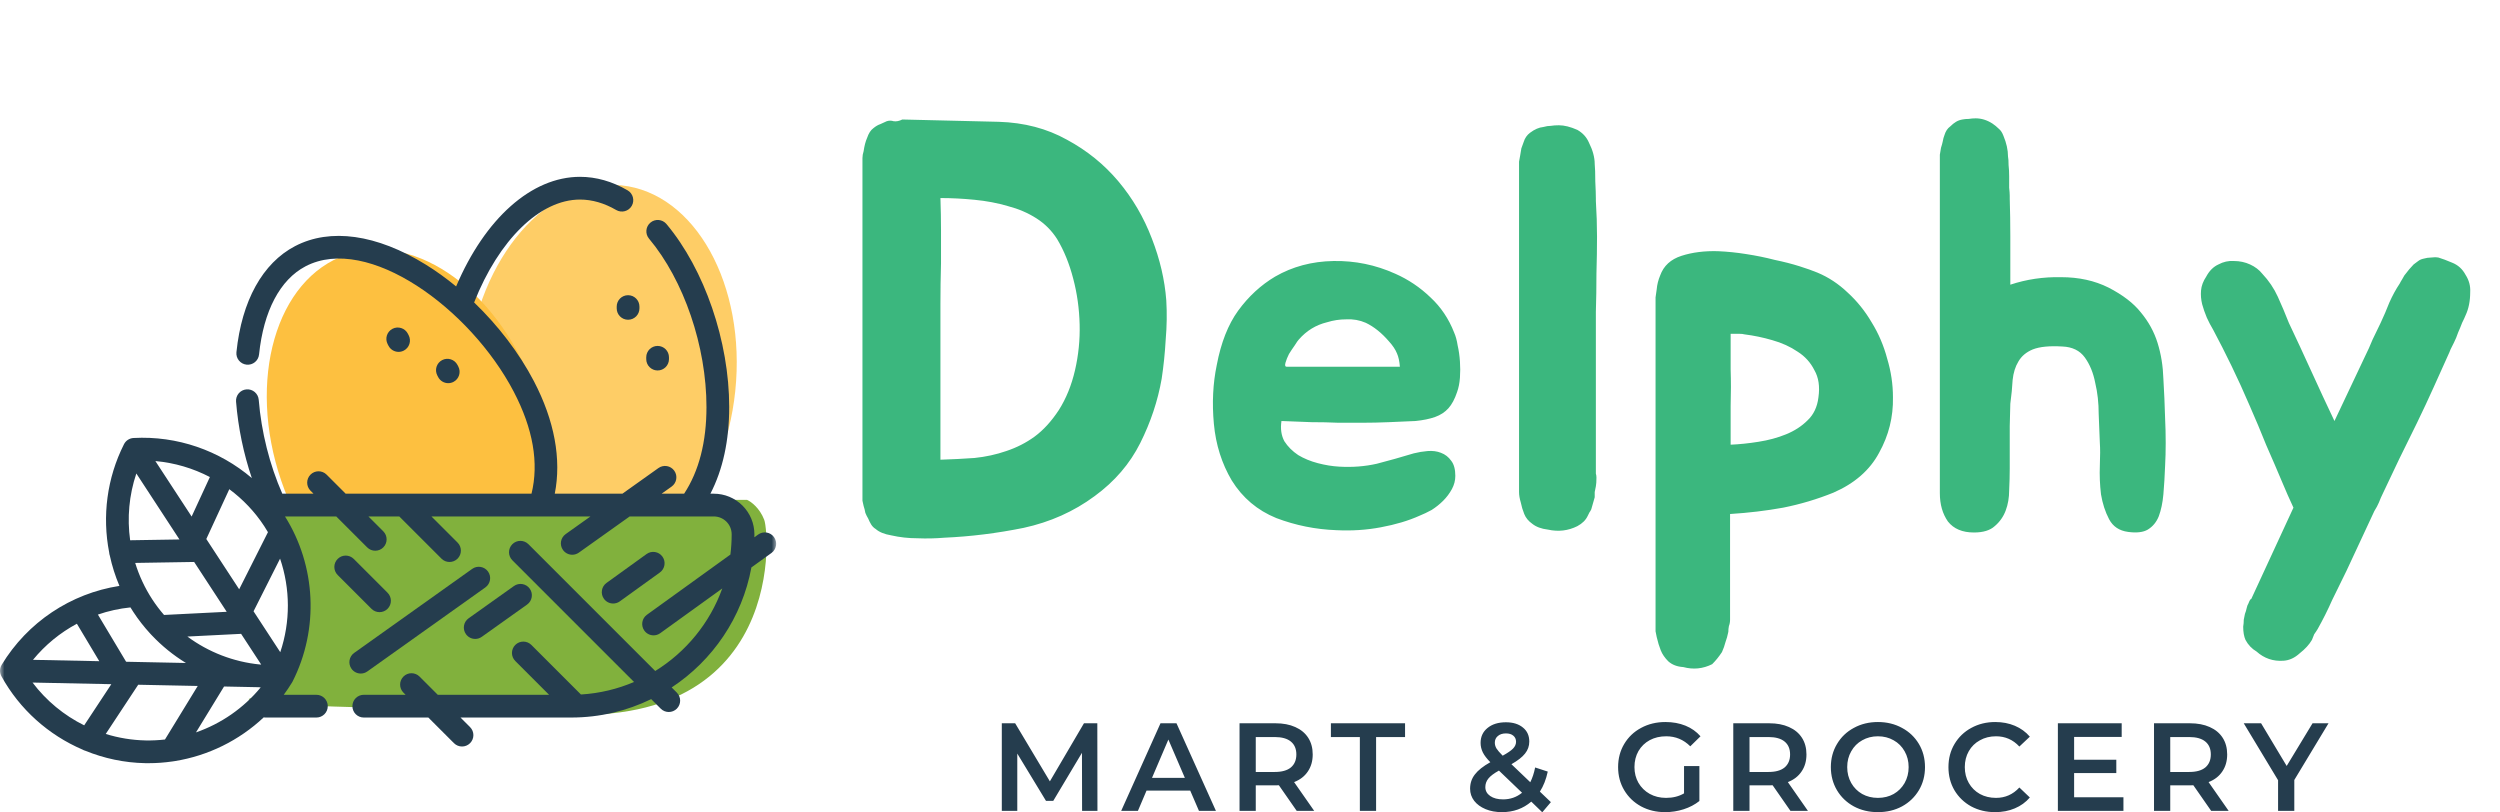 <svg width="277" height="90" viewBox="0 0 277 90" fill="none" xmlns="http://www.w3.org/2000/svg">
<path d="M119.895 89.847L119.881 83.412L116.7 88.738H115.897L112.715 83.495V89.847H111V80.139H112.48L116.326 86.574L120.103 80.139H121.583L121.597 89.847H119.895ZM131.877 87.601H127.035L126.08 89.847H124.226L128.584 80.139H130.355L134.726 89.847H132.846L131.877 87.601ZM131.282 86.186L129.456 81.942L127.643 86.186H131.282ZM143.678 89.847L141.699 87.004C141.616 87.013 141.491 87.018 141.326 87.018H139.139V89.847H137.341V80.139H141.326C142.165 80.139 142.894 80.277 143.512 80.555C144.139 80.832 144.618 81.23 144.95 81.748C145.282 82.265 145.448 82.88 145.448 83.592C145.448 84.323 145.268 84.951 144.909 85.478C144.557 86.005 144.051 86.398 143.387 86.657L145.615 89.847H143.678ZM143.636 83.592C143.636 82.973 143.433 82.496 143.027 82.164C142.621 81.831 142.027 81.664 141.242 81.664H139.139V85.534H141.242C142.027 85.534 142.621 85.368 143.027 85.035C143.433 84.692 143.636 84.212 143.636 83.592ZM150.672 81.664H147.464V80.139H155.68V81.664H152.471V89.847H150.672V81.664ZM170.884 90L169.666 88.821C168.762 89.598 167.678 89.986 166.415 89.986C165.741 89.986 165.137 89.875 164.603 89.653C164.067 89.431 163.648 89.126 163.344 88.738C163.039 88.34 162.887 87.892 162.887 87.392C162.887 86.791 163.062 86.264 163.414 85.811C163.764 85.349 164.335 84.896 165.128 84.452C164.741 84.064 164.464 83.703 164.298 83.37C164.132 83.028 164.049 82.677 164.049 82.316C164.049 81.632 164.303 81.082 164.81 80.666C165.326 80.24 166.009 80.028 166.858 80.028C167.641 80.028 168.268 80.222 168.739 80.61C169.21 80.989 169.445 81.507 169.445 82.164C169.445 82.663 169.287 83.107 168.974 83.495C168.67 83.883 168.168 84.276 167.466 84.674L169.555 86.671C169.786 86.218 169.966 85.673 170.094 85.035L171.492 85.492C171.308 86.352 171.017 87.092 170.62 87.712L171.838 88.877L170.884 90ZM166.858 81.262C166.48 81.262 166.18 81.359 165.958 81.553C165.737 81.738 165.627 81.983 165.627 82.288C165.627 82.51 165.687 82.723 165.806 82.927C165.927 83.121 166.156 83.389 166.498 83.731C167.051 83.426 167.434 83.162 167.646 82.94C167.867 82.709 167.979 82.46 167.979 82.191C167.979 81.905 167.877 81.678 167.674 81.512C167.48 81.345 167.208 81.262 166.858 81.262ZM166.54 88.571C167.342 88.571 168.042 88.326 168.643 87.836L166.083 85.381C165.529 85.686 165.137 85.982 164.907 86.269C164.685 86.546 164.575 86.861 164.575 87.212C164.575 87.619 164.755 87.947 165.114 88.197C165.475 88.447 165.949 88.571 166.54 88.571ZM186.591 84.882H188.292V88.752C187.794 89.149 187.213 89.454 186.549 89.667C185.886 89.88 185.203 89.986 184.502 89.986C183.515 89.986 182.625 89.773 181.832 89.348C181.039 88.914 180.417 88.317 179.965 87.559C179.512 86.801 179.286 85.945 179.286 84.993C179.286 84.041 179.512 83.185 179.965 82.427C180.417 81.669 181.039 81.077 181.832 80.652C182.634 80.217 183.534 80 184.53 80C185.341 80 186.078 80.134 186.744 80.402C187.407 80.67 187.964 81.063 188.416 81.581L187.283 82.691C186.544 81.951 185.655 81.581 184.613 81.581C183.93 81.581 183.322 81.724 182.786 82.011C182.261 82.298 181.846 82.7 181.541 83.218C181.247 83.736 181.098 84.327 181.098 84.993C181.098 85.64 181.247 86.223 181.541 86.741C181.846 87.258 182.261 87.665 182.786 87.961C183.322 88.257 183.926 88.405 184.599 88.405C185.355 88.405 186.019 88.239 186.591 87.906V84.882ZM198.383 89.847L196.406 87.004C196.322 87.013 196.198 87.018 196.031 87.018H193.846V89.847H192.047V80.139H196.031C196.872 80.139 197.6 80.277 198.218 80.555C198.845 80.832 199.325 81.23 199.656 81.748C199.989 82.265 200.155 82.88 200.155 83.592C200.155 84.323 199.975 84.951 199.615 85.478C199.264 86.005 198.758 86.398 198.094 86.657L200.32 89.847H198.383ZM198.342 83.592C198.342 82.973 198.139 82.496 197.733 82.164C197.327 81.831 196.733 81.664 195.949 81.664H193.846V85.534H195.949C196.733 85.534 197.327 85.368 197.733 85.035C198.139 84.692 198.342 84.212 198.342 83.592ZM208.073 89.986C207.087 89.986 206.197 89.773 205.404 89.348C204.611 88.914 203.988 88.317 203.536 87.559C203.084 86.791 202.858 85.936 202.858 84.993C202.858 84.05 203.084 83.199 203.536 82.441C203.988 81.674 204.611 81.077 205.404 80.652C206.197 80.217 207.087 80 208.073 80C209.061 80 209.95 80.217 210.744 80.652C211.537 81.077 212.159 81.669 212.612 82.427C213.064 83.185 213.29 84.041 213.29 84.993C213.29 85.945 213.064 86.801 212.612 87.559C212.159 88.317 211.537 88.914 210.744 89.348C209.95 89.773 209.061 89.986 208.073 89.986ZM208.073 88.405C208.719 88.405 209.301 88.262 209.817 87.975C210.334 87.679 210.739 87.272 211.034 86.754C211.329 86.228 211.477 85.64 211.477 84.993C211.477 84.346 211.329 83.763 211.034 83.246C210.739 82.718 210.334 82.312 209.817 82.025C209.301 81.729 208.719 81.581 208.073 81.581C207.428 81.581 206.847 81.729 206.331 82.025C205.814 82.312 205.408 82.718 205.114 83.246C204.818 83.763 204.671 84.346 204.671 84.993C204.671 85.64 204.818 86.228 205.114 86.754C205.408 87.272 205.814 87.679 206.331 87.975C206.847 88.262 207.428 88.405 208.073 88.405ZM221.061 89.986C220.083 89.986 219.198 89.773 218.404 89.348C217.621 88.914 217.003 88.317 216.551 87.559C216.108 86.801 215.888 85.945 215.888 84.993C215.888 84.041 216.113 83.185 216.565 82.427C217.017 81.669 217.635 81.077 218.418 80.652C219.212 80.217 220.097 80 221.075 80C221.868 80 222.591 80.139 223.246 80.416C223.901 80.694 224.454 81.096 224.906 81.623L223.745 82.718C223.044 81.96 222.181 81.581 221.158 81.581C220.493 81.581 219.899 81.729 219.373 82.025C218.847 82.312 218.437 82.714 218.142 83.232C217.847 83.749 217.7 84.337 217.7 84.993C217.7 85.65 217.847 86.237 218.142 86.754C218.437 87.272 218.847 87.679 219.373 87.975C219.899 88.262 220.493 88.405 221.158 88.405C222.181 88.405 223.044 88.021 223.745 87.254L224.906 88.363C224.454 88.89 223.897 89.293 223.234 89.57C222.579 89.847 221.854 89.986 221.061 89.986ZM235.277 88.336V89.847H228.013V80.139H235.083V81.65H229.812V84.175H234.487V85.659H229.812V88.336H235.277ZM245 89.847L243.022 87.004C242.939 87.013 242.814 87.018 242.648 87.018H240.463V89.847H238.664V80.139H242.648C243.488 80.139 244.217 80.277 244.835 80.555C245.462 80.832 245.942 81.23 246.273 81.748C246.605 82.265 246.772 82.88 246.772 83.592C246.772 84.323 246.591 84.951 246.232 85.478C245.881 86.005 245.374 86.398 244.71 86.657L246.937 89.847H245ZM244.959 83.592C244.959 82.973 244.756 82.496 244.35 82.164C243.944 81.831 243.35 81.664 242.566 81.664H240.463V85.534H242.566C243.35 85.534 243.944 85.368 244.35 85.035C244.756 84.692 244.959 84.212 244.959 83.592ZM254.209 86.422V89.847H252.411V86.449L248.607 80.139H250.53L253.365 84.868L256.23 80.139H258L254.209 86.422Z" fill="#253D4E"/>
<mask id="mask0_52_4" style="mask-type:luminance" maskUnits="userSpaceOnUse" x="0" y="19" width="86" height="67">
<path d="M86 19H0V85.154H86V19Z" fill="white"/>
</mask>
<g mask="url(#mask0_52_4)">
<path opacity="0.8" d="M64.441 63.037C72.629 63.885 80.252 55.058 81.468 43.322C82.684 31.585 77.031 21.384 68.843 20.536C60.655 19.688 53.032 28.514 51.816 40.251C50.6 51.987 56.253 62.189 64.441 63.037Z" fill="#FDC040"/>
<path d="M52.168 68.663C59.959 66.003 63.183 54.795 59.371 43.629C55.559 32.462 46.153 25.567 38.362 28.226C30.572 30.886 27.347 42.094 31.159 53.261C34.972 64.427 44.378 71.323 52.168 68.663Z" fill="#FDC040"/>
<path d="M29.769 55.385H82.77C83.194 55.568 84.166 56.267 84.674 57.59C85.308 59.244 87.103 83.5 56.782 78.538C32.925 78.538 27.358 77.803 27.57 77.436C31.974 76.333 32.526 71.923 33.077 68.615C33.628 65.308 29.769 55.385 29.769 55.385Z" fill="#81B13D"/>
<path d="M69.59 32.708C68.894 32.708 68.331 33.272 68.331 33.967V34.169C68.331 34.864 68.894 35.428 69.59 35.428C70.286 35.428 70.85 34.864 70.85 34.169V33.967C70.85 33.271 70.286 32.708 69.59 32.708Z" fill="#253D4E"/>
<path d="M72.863 38.328C72.167 38.328 71.603 38.892 71.603 39.587V39.789C71.603 40.484 72.167 41.048 72.863 41.048C73.558 41.048 74.122 40.485 74.122 39.789V39.587C74.122 38.892 73.558 38.328 72.863 38.328Z" fill="#253D4E"/>
<path d="M45.279 37.145L45.186 36.966C44.864 36.349 44.102 36.11 43.486 36.432C42.869 36.755 42.63 37.515 42.952 38.132L43.045 38.311C43.27 38.741 43.709 38.988 44.163 38.988C44.359 38.988 44.559 38.942 44.745 38.844C45.362 38.523 45.601 37.762 45.279 37.145Z" fill="#253D4E"/>
<path d="M50.781 40.612L50.687 40.434C50.365 39.817 49.604 39.578 48.988 39.9C48.371 40.222 48.132 40.983 48.454 41.599L48.547 41.778C48.772 42.209 49.21 42.455 49.665 42.455C49.861 42.455 50.06 42.409 50.247 42.312C50.864 41.99 51.102 41.229 50.781 40.612Z" fill="#253D4E"/>
<path d="M42.942 65.676L39.195 61.929C38.703 61.437 37.905 61.437 37.414 61.928C36.921 62.42 36.921 63.218 37.413 63.71L41.16 67.457C41.407 67.703 41.729 67.826 42.051 67.826C42.373 67.826 42.696 67.703 42.942 67.457C43.434 66.965 43.434 66.168 42.942 65.676Z" fill="#253D4E"/>
<path d="M54.075 63.328C53.672 62.761 52.886 62.629 52.319 63.032L39.241 72.343C38.675 72.746 38.542 73.533 38.946 74.1C39.191 74.445 39.579 74.629 39.973 74.629C40.226 74.629 40.481 74.553 40.703 74.395L53.78 65.085C54.346 64.681 54.479 63.895 54.075 63.328Z" fill="#253D4E"/>
<path d="M58.699 65.228C58.296 64.662 57.509 64.529 56.942 64.933L51.922 68.507C51.355 68.91 51.223 69.697 51.627 70.263C51.872 70.609 52.26 70.793 52.654 70.793C52.907 70.793 53.162 70.717 53.383 70.559L58.403 66.985C58.97 66.582 59.102 65.795 58.699 65.228Z" fill="#253D4E"/>
<path d="M85.762 59.512C85.355 58.948 84.568 58.821 84.003 59.227L83.584 59.53C83.585 59.422 83.588 59.314 83.588 59.206C83.588 58.004 83.12 56.873 82.269 56.019C81.417 55.17 80.286 54.702 79.085 54.702H78.712C80.094 52.031 80.796 48.814 80.796 45.101C80.796 37.819 78.066 29.859 73.842 24.822C73.394 24.289 72.6 24.219 72.067 24.667C71.534 25.114 71.464 25.908 71.911 26.441C75.778 31.051 78.277 38.376 78.277 45.101C78.277 48.977 77.444 52.203 75.8 54.702H73.306L74.414 53.913C74.981 53.51 75.114 52.723 74.71 52.156C74.307 51.59 73.521 51.457 72.953 51.861L68.962 54.702H61.469C62.224 50.877 61.438 46.604 59.155 42.232C57.522 39.104 55.202 36.077 52.533 33.512C55.282 26.559 59.831 22.111 64.264 22.111C65.602 22.111 66.951 22.501 68.273 23.269C68.875 23.619 69.646 23.415 69.996 22.813C70.345 22.212 70.141 21.441 69.54 21.091C67.828 20.096 66.053 19.592 64.264 19.592C58.901 19.592 53.744 24.2 50.538 31.736C49.446 30.838 48.314 30.021 47.161 29.309C41.734 25.957 36.595 25.234 32.691 27.272C29.091 29.154 26.784 33.326 26.197 39.021C26.125 39.713 26.628 40.332 27.32 40.403C28.014 40.476 28.631 39.971 28.703 39.279C29.201 34.453 31.031 30.982 33.858 29.505C40.738 25.913 52.102 34.169 56.922 43.398C59.066 47.505 59.725 51.302 58.891 54.702H44.766C44.763 54.702 44.759 54.702 44.756 54.702H38.3L36.186 52.588C35.694 52.096 34.897 52.096 34.404 52.588C33.913 53.08 33.913 53.878 34.404 54.37L34.737 54.702H31.278C29.875 51.513 28.953 47.851 28.667 44.298C28.611 43.605 28.004 43.086 27.31 43.143C26.616 43.199 26.1 43.806 26.155 44.5C26.388 47.387 26.984 50.26 27.903 52.971C24.313 49.911 19.623 48.267 14.794 48.53C14.344 48.554 13.941 48.817 13.738 49.219C11.844 52.971 11.311 57.205 12.097 61.215C12.104 61.336 12.128 61.453 12.168 61.563C12.415 62.707 12.771 63.83 13.233 64.918C7.841 65.754 3.052 68.932 0.182 73.666C-0.051 74.052 -0.061 74.533 0.157 74.928C2.186 78.612 5.386 81.442 9.145 83.055C9.245 83.113 9.35 83.158 9.458 83.186C11.534 84.033 13.772 84.511 16.074 84.559C16.2 84.561 16.325 84.562 16.451 84.562C17.347 84.562 18.235 84.495 19.109 84.368C19.192 84.363 19.273 84.352 19.353 84.332C23.056 83.742 26.498 82.042 29.216 79.487C29.277 79.497 29.34 79.503 29.404 79.503H35.057C35.753 79.503 36.317 78.939 36.317 78.243C36.317 77.547 35.753 76.984 35.057 76.984H31.44C31.77 76.535 32.084 76.072 32.375 75.591C32.384 75.576 32.391 75.56 32.4 75.545C32.407 75.532 32.416 75.519 32.423 75.505C35.358 69.692 35.026 62.72 31.578 57.222H37.256L40.686 60.652C40.932 60.897 41.255 61.02 41.577 61.02C41.899 61.02 42.222 60.897 42.468 60.652C42.96 60.159 42.96 59.362 42.468 58.87L40.82 57.222H44.239L48.916 61.899C49.162 62.145 49.485 62.268 49.807 62.268C50.13 62.268 50.452 62.145 50.698 61.899C51.19 61.407 51.19 60.609 50.698 60.117L47.803 57.222H59.837L59.841 57.222L59.845 57.222H65.424L62.673 59.18C62.106 59.583 61.974 60.37 62.378 60.937C62.623 61.282 63.011 61.466 63.405 61.466C63.658 61.466 63.913 61.39 64.135 61.232L69.768 57.222H76.457L76.459 57.222L76.462 57.222H79.085C79.615 57.222 80.114 57.428 80.488 57.801C80.863 58.176 81.069 58.675 81.069 59.206C81.069 59.964 81.021 60.711 80.928 61.445L71.678 68.115C71.114 68.522 70.987 69.309 71.393 69.873C71.64 70.215 72.025 70.397 72.416 70.397C72.672 70.397 72.929 70.319 73.152 70.158L80.028 65.201C78.654 69.023 76.006 72.243 72.599 74.346L58.55 60.297C58.057 59.805 57.26 59.805 56.768 60.297C56.276 60.789 56.276 61.586 56.768 62.078L70.252 75.563C68.426 76.343 66.444 76.825 64.367 76.95L58.875 71.458C58.383 70.966 57.586 70.966 57.093 71.458C56.602 71.95 56.602 72.748 57.094 73.24L60.837 76.983H48.505L46.483 74.962C45.991 74.47 45.194 74.47 44.702 74.962C44.21 75.454 44.21 76.252 44.702 76.744L44.941 76.983H40.305C39.609 76.983 39.046 77.547 39.046 78.243C39.046 78.939 39.609 79.503 40.305 79.503H47.46L50.301 82.344C50.547 82.59 50.87 82.713 51.192 82.713C51.514 82.713 51.837 82.59 52.083 82.344C52.575 81.852 52.575 81.055 52.083 80.562L51.023 79.503H63.289C66.465 79.503 69.472 78.769 72.152 77.463L73.21 78.521C73.456 78.767 73.779 78.89 74.101 78.89C74.423 78.89 74.746 78.767 74.992 78.521C75.484 78.029 75.484 77.232 74.992 76.74L74.421 76.169C78.963 73.179 82.239 68.416 83.255 62.873L85.477 61.271C86.041 60.864 86.169 60.077 85.762 59.512ZM29.284 58.308C29.425 58.524 29.559 58.744 29.689 58.965L26.5 65.293L22.859 59.721L25.407 54.202C26.912 55.317 28.232 56.699 29.284 58.308ZM25.12 67.787L18.175 68.137C17.707 67.597 17.272 67.024 16.875 66.417C16.047 65.149 15.415 63.786 14.979 62.372L21.512 62.265L25.12 67.787ZM23.254 52.855L21.233 57.233L17.215 51.086C19.34 51.274 21.391 51.884 23.254 52.855ZM15.106 52.462L19.883 59.772L14.42 59.861C14.075 57.395 14.299 54.857 15.106 52.462ZM14.454 67.301C14.556 67.466 14.659 67.632 14.766 67.795C15.326 68.652 15.952 69.451 16.633 70.192C16.683 70.257 16.739 70.316 16.8 70.37C17.931 71.569 19.211 72.605 20.601 73.458L13.973 73.322L10.848 68.095C12.005 67.696 13.214 67.427 14.454 67.301ZM8.519 69.11L11.001 73.26L3.655 73.109C5.009 71.456 6.665 70.102 8.519 69.11ZM9.328 80.368C7.096 79.262 5.127 77.645 3.606 75.628L12.335 75.808L9.328 80.368ZM18.279 81.936C17.569 82.019 16.85 82.054 16.125 82.04C14.611 82.008 13.129 81.761 11.716 81.323L15.313 75.869L21.908 76.005L18.279 81.936ZM21.714 81.15L24.825 76.065L28.649 76.143C28.728 76.151 28.807 76.156 28.886 76.162C26.99 78.463 24.497 80.182 21.714 81.15ZM28.797 73.626C25.874 73.34 23.095 72.256 20.761 70.53L26.716 70.23L28.938 73.629L28.797 73.626ZM31.054 72.262L28.093 67.731L31.032 61.898C32.17 65.237 32.189 68.891 31.054 72.262Z" fill="#253D4E"/>
<path d="M73.398 61.672C72.992 61.108 72.204 60.98 71.64 61.387L67.201 64.588C66.636 64.995 66.509 65.782 66.916 66.347C67.162 66.688 67.548 66.87 67.939 66.87C68.194 66.87 68.452 66.793 68.674 66.632L73.114 63.431C73.678 63.024 73.806 62.237 73.398 61.672Z" fill="#253D4E"/>
</g>
<path d="M129.224 33.272C129.309 34.68 129.288 36.131 129.16 37.624C129.075 39.117 128.925 40.568 128.712 41.976C128.285 44.408 127.496 46.776 126.344 49.08C125.192 51.384 123.507 53.347 121.288 54.968C118.984 56.675 116.36 57.848 113.416 58.488C110.472 59.085 107.549 59.448 104.648 59.576C103.667 59.661 102.664 59.683 101.64 59.64C100.659 59.64 99.699 59.533 98.76 59.32C97.992 59.192 97.416 58.957 97.032 58.616C96.819 58.488 96.648 58.317 96.52 58.104C96.392 57.891 96.285 57.677 96.2 57.464C96.072 57.251 95.965 57.037 95.88 56.824C95.837 56.568 95.773 56.312 95.688 56.056C95.645 55.843 95.603 55.651 95.56 55.48C95.56 55.267 95.56 55.075 95.56 54.904V18.36C95.56 18.061 95.56 17.784 95.56 17.528C95.56 17.272 95.603 17.016 95.688 16.76C95.773 16.163 95.901 15.672 96.072 15.288C96.243 14.776 96.477 14.413 96.776 14.2C97.032 13.987 97.288 13.837 97.544 13.752C97.8 13.624 98.035 13.517 98.248 13.432C98.504 13.347 98.76 13.347 99.016 13.432C99.315 13.475 99.635 13.411 99.976 13.24L110.664 13.496C113.48 13.581 115.997 14.243 118.216 15.48C120.435 16.675 122.333 18.211 123.912 20.088C125.491 21.965 126.728 24.077 127.624 26.424C128.52 28.728 129.053 31.011 129.224 33.272ZM117.32 45.432C118.131 44.152 118.728 42.68 119.112 41.016C119.496 39.352 119.667 37.667 119.624 35.96C119.581 34.211 119.347 32.525 118.92 30.904C118.493 29.24 117.896 27.768 117.128 26.488C116.531 25.549 115.763 24.781 114.824 24.184C113.885 23.587 112.84 23.139 111.688 22.84C110.536 22.499 109.299 22.264 107.976 22.136C106.696 22.008 105.437 21.944 104.2 21.944C104.243 23.181 104.264 24.376 104.264 25.528C104.264 26.68 104.264 27.896 104.264 29.176C104.221 30.712 104.2 32.205 104.2 33.656C104.2 35.107 104.2 36.515 104.2 37.88V50.936C105.523 50.893 106.781 50.829 107.976 50.744C109.213 50.616 110.387 50.36 111.496 49.976C112.648 49.592 113.693 49.059 114.632 48.376C115.613 47.651 116.509 46.669 117.32 45.432ZM156.642 50.232C157.154 50.104 157.666 50.019 158.178 49.976C158.732 49.933 159.223 49.997 159.65 50.168C160.119 50.339 160.503 50.637 160.802 51.064C161.1 51.448 161.25 52.003 161.25 52.728C161.25 53.24 161.122 53.731 160.866 54.2C160.61 54.669 160.29 55.096 159.906 55.48C159.522 55.864 159.095 56.205 158.626 56.504C158.156 56.76 157.708 56.973 157.282 57.144C156.044 57.699 154.615 58.125 152.994 58.424C151.415 58.723 149.772 58.829 148.066 58.744C145.762 58.659 143.543 58.211 141.41 57.4C139.319 56.547 137.676 55.16 136.482 53.24C135.372 51.363 134.711 49.272 134.498 46.968C134.284 44.664 134.391 42.488 134.818 40.44C135.287 37.965 136.076 35.96 137.186 34.424C138.338 32.845 139.703 31.587 141.282 30.648C143.202 29.539 145.356 28.963 147.746 28.92C150.135 28.877 152.418 29.347 154.594 30.328C156.044 30.968 157.346 31.843 158.498 32.952C159.65 34.019 160.524 35.32 161.122 36.856C161.292 37.24 161.42 37.709 161.506 38.264C161.634 38.819 161.719 39.416 161.762 40.056C161.804 40.653 161.804 41.251 161.762 41.848C161.719 42.445 161.612 42.979 161.442 43.448C161.186 44.216 160.866 44.813 160.482 45.24C160.098 45.667 159.607 45.987 159.01 46.2C158.412 46.413 157.687 46.563 156.834 46.648C156.023 46.691 155.042 46.733 153.89 46.776C152.866 46.819 151.906 46.84 151.01 46.84C150.114 46.84 149.196 46.84 148.258 46.84C147.319 46.797 146.338 46.776 145.314 46.776C144.332 46.733 143.223 46.691 141.986 46.648C141.858 47.501 141.964 48.248 142.306 48.888C142.69 49.485 143.202 49.997 143.842 50.424C144.482 50.808 145.207 51.107 146.018 51.32C146.828 51.533 147.618 51.661 148.385 51.704C149.836 51.789 151.223 51.683 152.546 51.384C153.868 51.043 155.234 50.659 156.642 50.232ZM153.89 37.816C153.079 36.877 152.226 36.195 151.33 35.768C150.647 35.469 149.922 35.341 149.154 35.384C148.428 35.384 147.724 35.491 147.042 35.704C145.804 36.003 144.759 36.643 143.906 37.624C143.82 37.709 143.671 37.923 143.458 38.264C143.244 38.563 143.031 38.883 142.818 39.224C142.647 39.565 142.519 39.885 142.434 40.184C142.348 40.483 142.391 40.632 142.562 40.632H155.106C155.063 40.035 154.956 39.544 154.786 39.16C154.615 38.733 154.316 38.285 153.89 37.816ZM176.822 53.88C176.779 54.093 176.737 54.307 176.694 54.52C176.694 54.691 176.694 54.883 176.694 55.096L176.31 56.44C176.225 56.611 176.161 56.717 176.118 56.76L175.926 57.144C175.713 57.613 175.329 57.997 174.774 58.296C173.75 58.808 172.662 58.936 171.51 58.68C170.785 58.595 170.209 58.381 169.782 58.04C169.355 57.741 169.057 57.379 168.886 56.952C168.715 56.525 168.587 56.099 168.502 55.672C168.374 55.245 168.31 54.861 168.31 54.52V18.68C168.31 18.381 168.31 18.125 168.31 17.912C168.353 17.656 168.395 17.421 168.438 17.208C168.481 16.909 168.523 16.653 168.566 16.44C168.651 16.227 168.737 15.992 168.822 15.736C168.95 15.309 169.185 14.968 169.526 14.712C170.038 14.328 170.529 14.115 170.998 14.072C171.297 13.987 171.574 13.944 171.83 13.944C172.086 13.901 172.385 13.88 172.726 13.88C173.323 13.88 174.006 14.051 174.774 14.392C175.371 14.733 175.798 15.203 176.054 15.8C176.481 16.653 176.694 17.443 176.694 18.168C176.737 18.595 176.758 19.235 176.758 20.088C176.801 20.941 176.822 21.581 176.822 22.008V22.264C176.907 23.629 176.95 24.952 176.95 26.232C176.95 27.469 176.929 28.835 176.886 30.328C176.886 31.779 176.865 33.187 176.822 34.552C176.822 35.875 176.822 37.197 176.822 38.52V51.96C176.822 52.131 176.822 52.301 176.822 52.472C176.865 52.6 176.886 52.749 176.886 52.92C176.886 53.347 176.865 53.667 176.822 53.88ZM201.355 30.2C202.592 30.712 203.723 31.459 204.747 32.44C205.771 33.379 206.646 34.467 207.371 35.704C208.139 36.941 208.715 38.285 209.099 39.736C209.526 41.144 209.739 42.573 209.739 44.024C209.782 46.2 209.27 48.248 208.203 50.168C207.179 52.088 205.494 53.56 203.147 54.584C201.355 55.309 199.499 55.864 197.579 56.248C195.702 56.589 193.739 56.824 191.691 56.952V68.664C191.691 68.92 191.648 69.155 191.563 69.368C191.52 69.581 191.499 69.795 191.499 70.008C191.414 70.435 191.307 70.819 191.179 71.16C191.094 71.501 190.966 71.864 190.795 72.248C190.624 72.504 190.454 72.739 190.283 72.952C190.112 73.165 189.92 73.379 189.707 73.592C188.683 74.104 187.616 74.211 186.507 73.912C185.824 73.869 185.27 73.656 184.843 73.272C184.459 72.888 184.182 72.483 184.011 72.056C183.84 71.629 183.691 71.139 183.563 70.584C183.52 70.371 183.478 70.157 183.435 69.944C183.435 69.773 183.435 69.581 183.435 69.368V33.72C183.435 33.464 183.435 33.208 183.435 32.952C183.478 32.653 183.52 32.355 183.563 32.056C183.606 31.544 183.734 31.032 183.947 30.52C184.331 29.453 185.12 28.728 186.315 28.344C187.51 27.96 188.854 27.789 190.347 27.832C191.371 27.875 192.416 27.981 193.483 28.152C194.592 28.323 195.638 28.536 196.619 28.792C197.643 29.005 198.56 29.24 199.371 29.496C200.182 29.752 200.843 29.987 201.355 30.2ZM201.483 44.024C201.654 42.829 201.504 41.827 201.035 41.016C200.608 40.163 199.99 39.48 199.179 38.968C198.368 38.413 197.43 37.987 196.363 37.688C195.339 37.389 194.315 37.176 193.291 37.048C193.163 37.005 192.95 36.984 192.651 36.984C192.395 36.984 192.096 36.984 191.755 36.984C191.755 38.349 191.755 39.672 191.755 40.952C191.798 42.189 191.798 43.533 191.755 44.984V49.272C192.736 49.229 193.76 49.123 194.827 48.952C195.936 48.781 196.96 48.504 197.899 48.12C198.838 47.736 199.627 47.224 200.267 46.584C200.95 45.944 201.355 45.091 201.483 44.024ZM239.895 46.392C239.938 47.245 239.959 48.141 239.959 49.08C239.959 49.976 239.938 50.808 239.895 51.576C239.852 52.728 239.788 53.795 239.703 54.776C239.618 55.715 239.447 56.525 239.191 57.208C238.935 57.848 238.53 58.339 237.975 58.68C237.463 58.979 236.738 59.064 235.799 58.936C234.818 58.808 234.114 58.339 233.687 57.528C233.26 56.717 232.962 55.8 232.791 54.776C232.663 53.709 232.62 52.643 232.663 51.576C232.706 50.509 232.706 49.677 232.663 49.08C232.62 48.141 232.578 47.075 232.535 45.88C232.535 44.643 232.407 43.491 232.151 42.424C231.938 41.315 231.554 40.376 230.999 39.608C230.444 38.84 229.612 38.435 228.503 38.392C227.095 38.307 226.007 38.413 225.239 38.712C224.514 39.011 223.98 39.459 223.639 40.056C223.298 40.611 223.084 41.293 222.999 42.104C222.956 42.915 222.871 43.789 222.743 44.728L222.679 47.224V51.896C222.679 52.664 222.658 53.475 222.615 54.328C222.615 55.139 222.487 55.885 222.231 56.568C221.975 57.251 221.57 57.827 221.015 58.296C220.503 58.765 219.735 59 218.711 59C217.431 59 216.471 58.595 215.831 57.784C215.234 56.931 214.935 55.885 214.935 54.648V17.848C214.935 17.592 214.935 17.357 214.935 17.144C214.978 16.888 215.02 16.632 215.063 16.376C215.148 16.12 215.212 15.885 215.255 15.672C215.298 15.416 215.362 15.181 215.447 14.968C215.575 14.541 215.788 14.221 216.087 14.008C216.3 13.795 216.514 13.624 216.727 13.496C216.94 13.368 217.175 13.283 217.431 13.24C217.644 13.197 217.879 13.176 218.135 13.176C218.391 13.133 218.647 13.112 218.903 13.112C219.543 13.112 220.162 13.304 220.759 13.688C221.015 13.859 221.25 14.051 221.463 14.264C221.676 14.435 221.847 14.691 221.975 15.032C222.316 15.843 222.487 16.611 222.487 17.336C222.53 17.549 222.551 17.869 222.551 18.296C222.594 18.68 222.615 19.085 222.615 19.512C222.615 19.939 222.615 20.365 222.615 20.792C222.658 21.176 222.679 21.475 222.679 21.688V22.008C222.722 23.373 222.743 24.76 222.743 26.168C222.743 27.576 222.743 29.005 222.743 30.456V31.544C224.535 30.947 226.412 30.669 228.375 30.712C230.338 30.712 232.087 31.096 233.623 31.864C235.202 32.675 236.396 33.592 237.207 34.616C238.06 35.64 238.679 36.771 239.063 38.008C239.447 39.245 239.66 40.568 239.703 41.976C239.788 43.384 239.852 44.856 239.895 46.392ZM273.186 30.456C273.57 31.053 273.741 31.693 273.698 32.376C273.698 33.357 273.527 34.211 273.186 34.936C273.101 35.149 272.973 35.427 272.802 35.768C272.674 36.109 272.525 36.472 272.354 36.856C272.226 37.24 272.077 37.603 271.906 37.944C271.735 38.285 271.607 38.541 271.522 38.712L271.394 39.032C270.797 40.355 270.221 41.635 269.666 42.872C269.111 44.109 268.493 45.432 267.81 46.84C267.127 48.205 266.466 49.549 265.826 50.872C265.229 52.152 264.631 53.411 264.034 54.648C263.863 54.989 263.714 55.331 263.586 55.672C263.458 55.971 263.287 56.291 263.074 56.632L260.002 63.224C259.447 64.333 258.914 65.421 258.402 66.488C257.933 67.555 257.399 68.621 256.802 69.688C256.674 69.901 256.546 70.093 256.418 70.264C256.333 70.477 256.247 70.691 256.162 70.904C255.863 71.416 255.415 71.907 254.818 72.376C254.263 72.888 253.666 73.165 253.026 73.208C251.874 73.293 250.871 72.952 250.018 72.184C249.506 71.885 249.101 71.459 248.802 70.904C248.631 70.52 248.546 70.029 248.546 69.432C248.589 69.176 248.61 68.92 248.61 68.664C248.653 68.451 248.695 68.237 248.738 68.024C248.823 67.811 248.887 67.597 248.93 67.384C248.973 67.171 249.037 67 249.122 66.872C249.25 66.531 249.357 66.36 249.442 66.36L254.114 56.248C253.901 55.779 253.687 55.309 253.474 54.84C253.261 54.328 253.069 53.88 252.898 53.496C252.343 52.173 251.746 50.787 251.106 49.336C250.509 47.843 249.89 46.371 249.25 44.92C248.61 43.427 247.949 41.976 247.266 40.568C246.583 39.16 245.901 37.816 245.218 36.536C244.962 36.109 244.727 35.661 244.514 35.192C244.301 34.68 244.13 34.189 244.002 33.72C243.874 33.208 243.831 32.696 243.874 32.184C243.917 31.672 244.109 31.16 244.45 30.648C244.791 30.008 245.239 29.56 245.794 29.304C246.349 29.005 246.925 28.877 247.522 28.92C248.162 28.92 248.759 29.048 249.314 29.304C249.869 29.56 250.317 29.901 250.658 30.328C251.383 31.096 251.959 31.949 252.386 32.888C252.813 33.827 253.218 34.787 253.602 35.768C254.413 37.475 255.245 39.267 256.098 41.144C256.951 43.021 257.805 44.856 258.658 46.648L261.986 39.608C262.327 38.925 262.626 38.264 262.882 37.624C263.181 36.984 263.479 36.365 263.778 35.768C264.119 35.043 264.439 34.296 264.738 33.528C265.079 32.76 265.463 32.056 265.89 31.416C265.975 31.245 266.061 31.096 266.146 30.968C266.231 30.84 266.317 30.691 266.402 30.52C266.786 30.008 267.127 29.603 267.426 29.304C267.639 29.133 267.81 29.005 267.938 28.92C268.109 28.792 268.301 28.707 268.514 28.664C268.813 28.579 269.09 28.536 269.346 28.536C269.645 28.493 269.922 28.493 270.178 28.536C270.605 28.664 271.117 28.856 271.714 29.112C272.354 29.368 272.845 29.816 273.186 30.456Z" fill="#3BB77E"/>
</svg>
